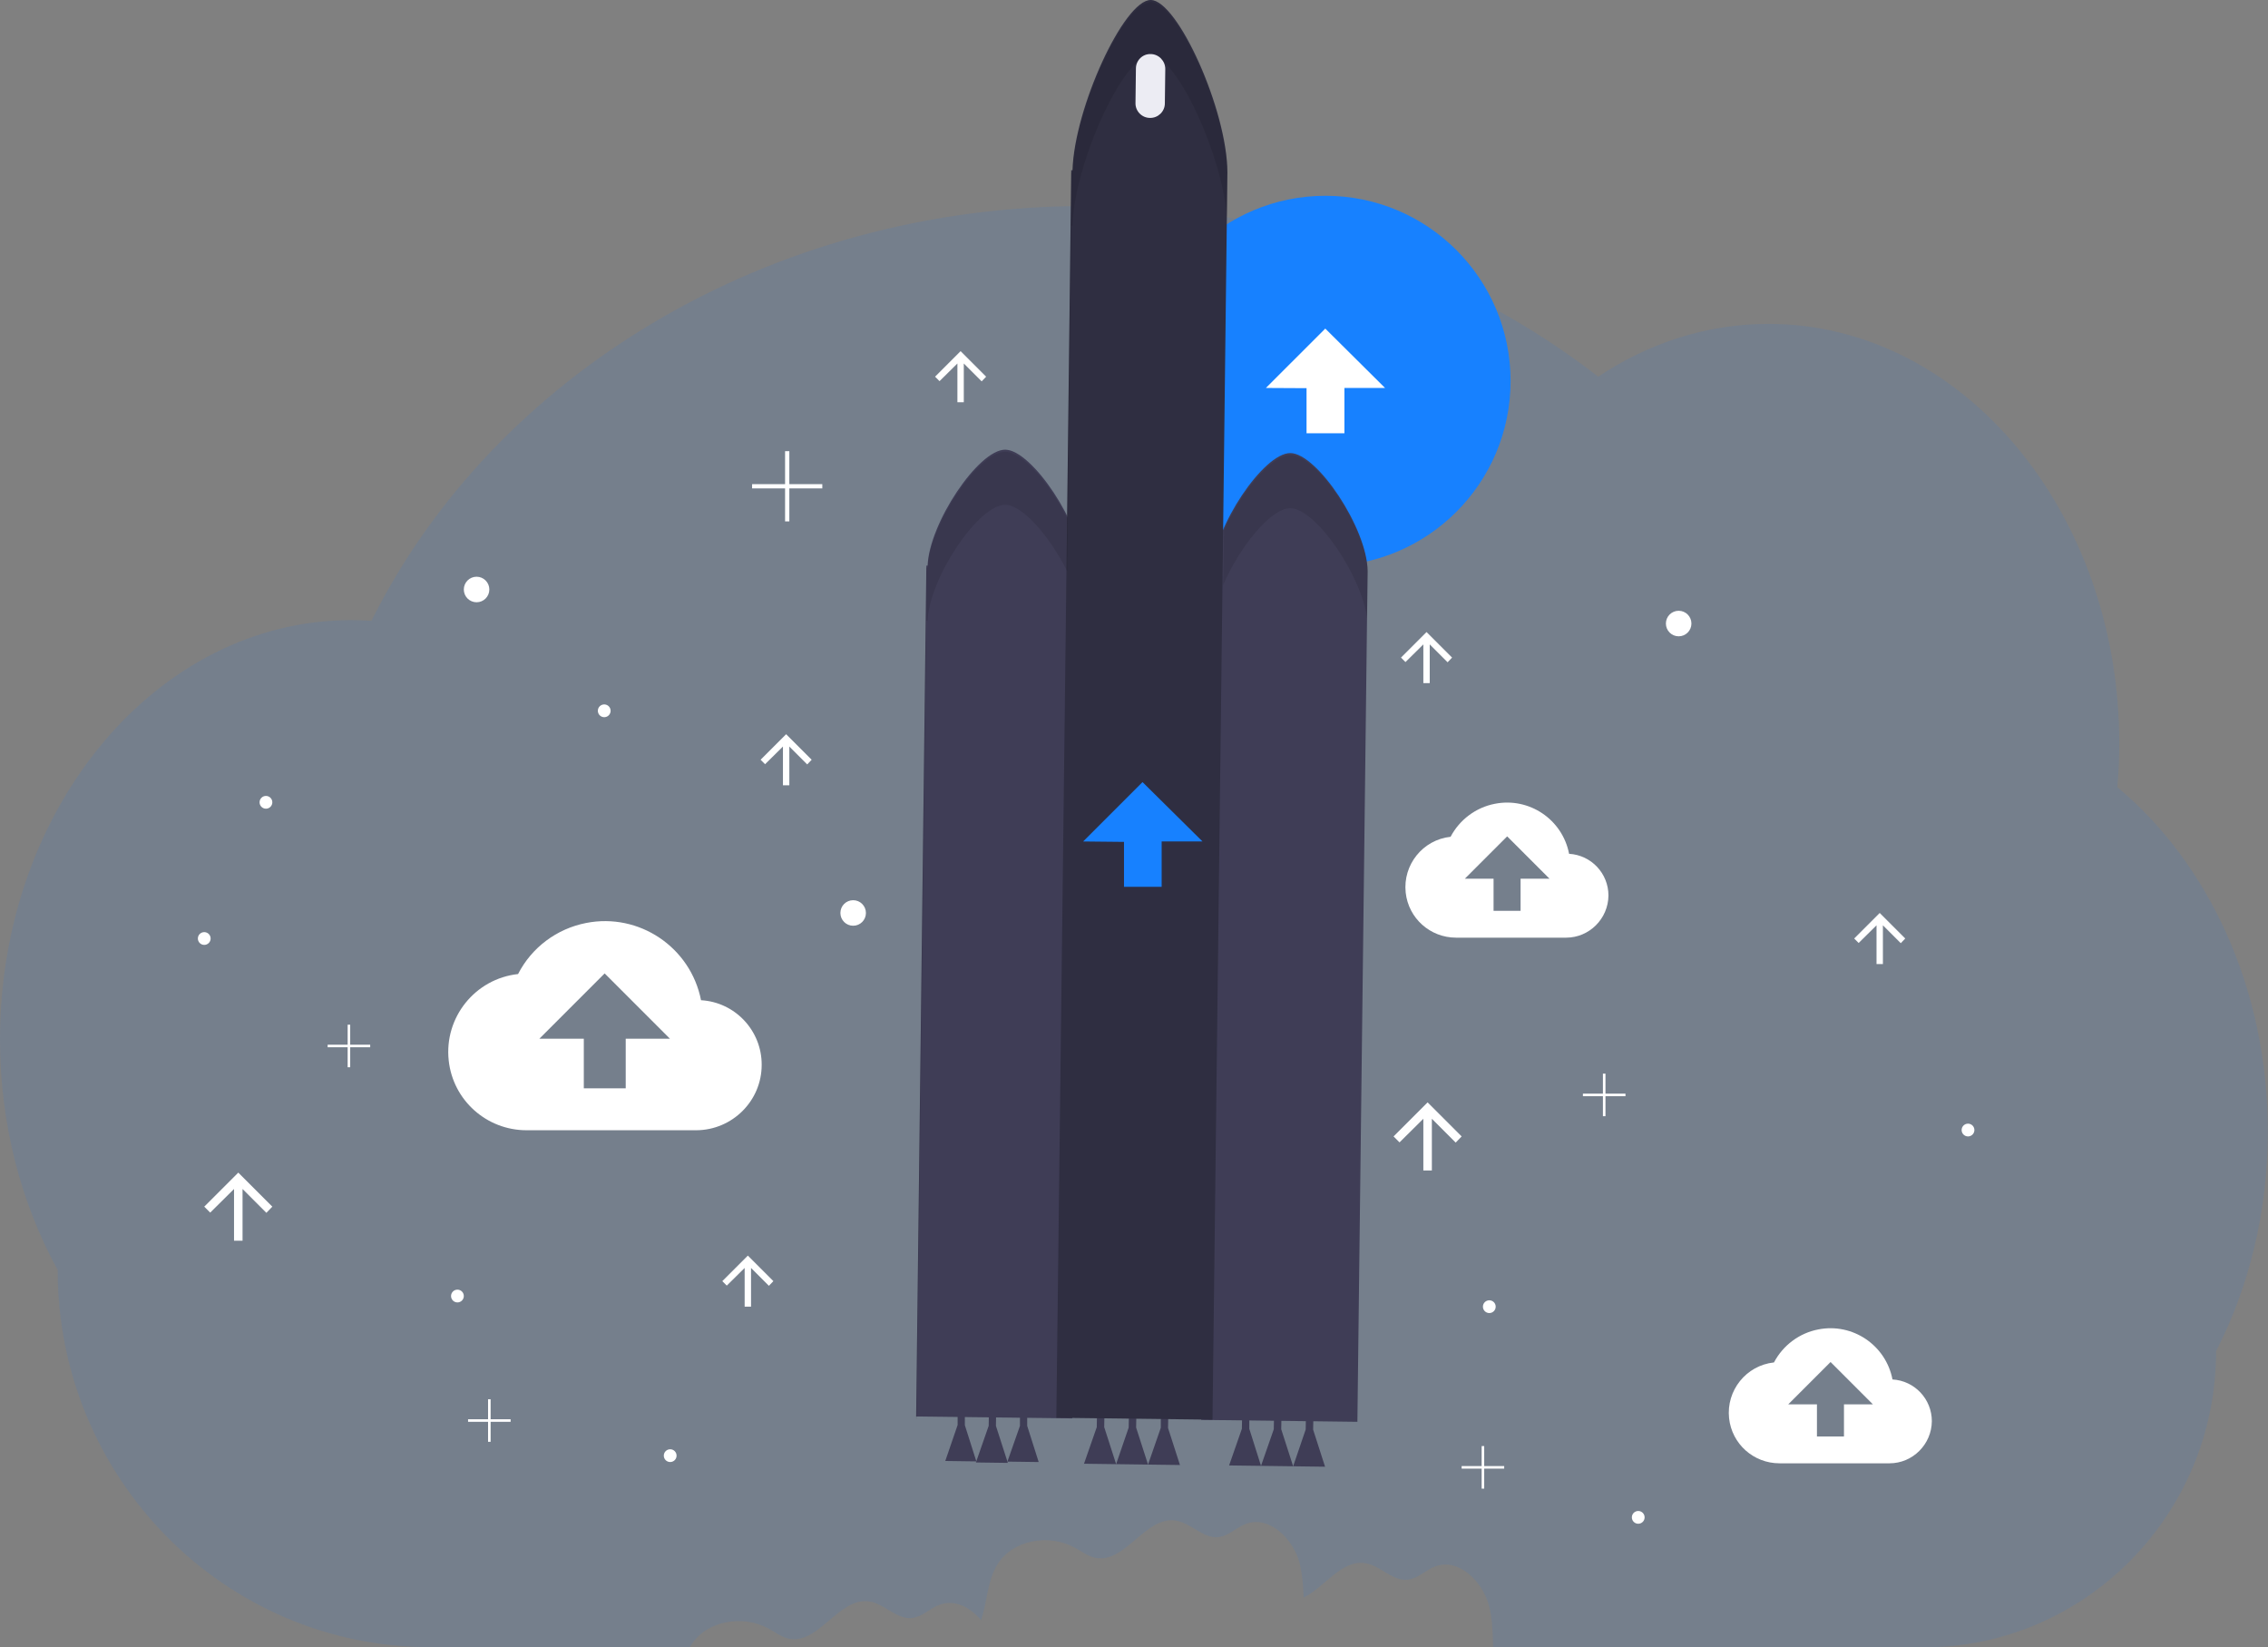 <?xml version="1.0" encoding="utf-8"?>
<!-- Generator: Adobe Illustrator 21.1.0, SVG Export Plug-In . SVG Version: 6.00 Build 0)  -->
<svg version="1.1" id="f925b0b9-bc71-491a-a51e-0715ff181b57"
	 xmlns="http://www.w3.org/2000/svg" xmlns:xlink="http://www.w3.org/1999/xlink" x="0px" y="0px" viewBox="0 0 1066 774"
	 style="enable-background:new 0 0 1066 774;" xml:space="preserve">
<rect x="0" y="0" width="1066" height="774" fill="#808080" stroke="none"/>
<style type="text/css">
	.st0{opacity:0.1;fill:#1781FF;enable-background:new    ;}
	.st1{fill:#1781FF;}
	.st2{fill:#FFFFFF;}
	.st3{fill:#3F3D56;}
	.st4{fill:#2F2E41;}
	.st5{opacity:0.1;}
	.st6{fill:#ECECF3;}
</style>
<title>upgrade</title>
<path class="st0" d="M995.2,369.9c0.6-6.8,0.9-13.6,0.9-20.6c0-108.8-73.8-197.1-164.9-197.1c-29,0-56.3,9-80,24.8
	c-64.5-50-148.6-80.2-240.7-80.2c-149.8,0-278.7,80.1-335.9,194.9c-3.2-0.2-6.4-0.3-9.6-0.3c-91.1,0-165,88.2-165,197
	c0,40,10,77.2,27.1,108.3l0,0c0,97.9,78.4,177.3,175.2,177.3h122l0.5-0.9c7.2-11.6,24.3-14.5,36.3-7.9c3.2,1.7,6.1,4,9.6,4.8
	c14.1,3,23.6-19.7,37.9-17.5c7.2,1.1,12.8,8.5,20,7.8c4.8-0.5,8.4-4.5,12.9-6.2c7.2-2.7,14.5,1.1,19.6,7.2
	c2.9-8.4,2.9-18.4,7.7-26.2c7.2-11.6,24.3-14.5,36.3-7.9c3.2,1.7,6.1,4,9.6,4.8c14.1,3,23.6-19.7,37.9-17.5c7.2,1.1,12.8,8.5,20,7.8
	c4.8-0.5,8.4-4.5,12.9-6.2c11.2-4.3,22.7,7.3,25.5,19c1.1,5.1,1.6,10.4,1.7,15.6c9.7-4.7,17.9-17.9,28.9-16.2
	c7.2,1.1,12.8,8.5,20,7.8c4.8-0.5,8.4-4.5,12.9-6.2c11.2-4.3,22.7,7.3,25.5,19c1.5,6.2,1.6,12.6,1.8,19h202.2
	c76,0,137.6-62.3,137.6-139.2l0,0c15.4-30,24.3-65.3,24.3-103.1C1066,464.7,1038,405.5,995.2,369.9z"/>
<circle class="st1" cx="623" cy="179" r="87"/>
<polygon class="st2" points="595,182.3 622.9,154.4 651,182.3 631.9,182.3 631.9,203.6 614.1,203.6 614.1,182.4 "/>
<path class="st2" d="M737.5,401.2c-3.1-16.1-18.7-26.7-34.9-23.5c-8.9,1.7-16.6,7.5-20.8,15.5c-13.1,1.4-22.5,13.2-21.1,26.2
	c1.3,12.1,11.5,21.2,23.7,21.2h51.7c10.9,0,19.8-8.9,19.9-19.8C756,410.4,747.9,401.8,737.5,401.2z M714.7,412.9V428H702v-15.1
	h-13.5l19.9-19.9l19.9,19.9L714.7,412.9z"/>
<path class="st2" d="M889.5,648.2c-3.1-16.1-18.7-26.7-34.9-23.5c-8.9,1.7-16.6,7.5-20.8,15.5c-13.1,1.4-22.5,13.2-21.1,26.2
	c1.3,12.1,11.5,21.2,23.7,21.2h51.7c10.9,0,19.8-8.9,19.9-19.8C908,657.4,899.9,648.8,889.5,648.2z M866.7,659.9V675H854v-15.1
	h-13.5l19.9-19.9l19.9,19.9L866.7,659.9z"/>
<path class="st2" d="M329.5,470c-4.9-24.9-29.1-41.2-54-36.3c-13.8,2.7-25.6,11.5-32,24c-20.2,2.2-34.8,20.4-32.6,40.6
	c2,18.7,17.8,32.8,36.6,32.8h79.8c16.9-0.1,30.7-13.8,30.7-30.7C358.1,484.3,345.5,470.9,329.5,470z M294.1,488.1v23.3h-19.7v-23.3
	h-20.9l30.7-30.7l30.7,30.7H294.1z"/>
<path class="st2" d="M673,550v-24.3l11.2,11.2l2.8-2.9l-16-16l-16,16l2.8,2.8l11.2-11.1V550H673z"/>
<path class="st2" d="M114,583v-24.3l11.2,11.2l2.8-2.9l-16-16l-16,16l2.8,2.8l11.2-11.1V583H114z"/>
<path class="st2" d="M672,321v-18.2l8.4,8.4l2.1-2.2l-12-12l-12,12l2.1,2.1l8.4-8.3V321H672z"/>
<path class="st2" d="M453,189v-18.2l8.4,8.4l2.1-2.2l-12-12l-12,12l2.1,2.1l8.4-8.3V189H453z"/>
<path class="st2" d="M371,369v-18.2l8.4,8.4l2.1-2.2l-12-12l-12,12l2.1,2.1l8.4-8.3V369H371z"/>
<path class="st2" d="M885,453v-18.2l8.4,8.4l2.1-2.2l-12-12l-12,12l2.1,2.1l8.4-8.3V453H885z"/>
<path class="st2" d="M353,614v-18.2l8.4,8.4l2.1-2.2l-12-12l-12,12l2.1,2.1l8.4-8.3V614H353z"/>
<circle class="st2" cx="789" cy="293" r="6"/>
<circle class="st2" cx="224" cy="277" r="6"/>
<circle class="st2" cx="401" cy="429" r="6"/>
<circle class="st2" cx="925" cy="531" r="3"/>
<circle class="st2" cx="700" cy="614" r="3"/>
<circle class="st2" cx="315" cy="684" r="3"/>
<circle class="st2" cx="96" cy="441" r="3"/>
<circle class="st2" cx="125" cy="377" r="3"/>
<circle class="st2" cx="770" cy="713" r="3"/>
<circle class="st2" cx="215" cy="609" r="3"/>
<circle class="st2" cx="284" cy="334" r="3"/>
<polygon class="st2" points="386.5,227.5 371,227.5 371,212 369,212 369,227.5 353.5,227.5 353.5,229.5 369,229.5 369,245 371,245 
	371,229.5 386.5,229.5 "/>
<polygon class="st2" points="764,513.9 754.6,513.9 754.6,504.5 753.4,504.5 753.4,513.9 744,513.9 744,515.1 753.4,515.1 
	753.4,524.5 754.6,524.5 754.6,515.1 764,515.1 "/>
<polygon class="st2" points="707,688.9 697.6,688.9 697.6,679.5 696.4,679.5 696.4,688.9 687,688.9 687,690.1 696.4,690.1 
	696.4,699.5 697.6,699.5 697.6,690.1 707,690.1 "/>
<polygon class="st2" points="240,666.9 230.6,666.9 230.6,657.5 229.4,657.5 229.4,666.9 220,666.9 220,668.1 229.4,668.1 
	229.4,677.5 230.6,677.5 230.6,668.1 240,668.1 "/>
<polygon class="st2" points="174,490.9 164.6,490.9 164.6,481.5 163.4,481.5 163.4,490.9 154,490.9 154,492.1 163.4,492.1 
	163.4,501.5 164.6,501.5 164.6,492.1 174,492.1 "/>
<polygon class="st3" points="453.5,669.7 453.5,664 450.1,664 450.1,669.6 444.3,686.5 458.9,686.7 "/>
<polygon class="st3" points="468.1,670 468.2,664.2 464.8,664.2 464.7,670 458.7,687.2 473.7,687.4 "/>
<polygon class="st3" points="482.8,670 482.8,664.4 479.4,664.4 479.4,670 473.5,686.8 488.2,687 "/>
<polygon class="st3" points="587.2,671.4 587.2,665.6 583.8,665.6 583.7,671.4 577.7,688.6 592.7,688.8 "/>
<polygon class="st3" points="602.2,671.6 602.3,665.8 598.8,665.8 598.7,671.6 592.7,688.8 607.8,689 "/>
<polygon class="st3" points="617.2,671.8 617.3,666 613.8,666 613.7,671.7 607.8,689 622.8,689.2 "/>
<polygon class="st3" points="519,670.6 519.1,664.8 515.6,664.8 515.5,670.6 509.5,687.8 524.6,688 "/>
<polygon class="st3" points="534,670.8 534.1,665 530.6,665 530.5,670.8 524.6,688 539.6,688.2 "/>
<polygon class="st3" points="549,671 549.1,665.2 545.6,665.2 545.6,670.9 539.6,688.2 554.6,688.4 "/>
<path class="st3" d="M508.8,266.6c-0.2-19.9-23.7-55.2-36.3-55.3s-35.8,34.6-36.5,54.5h-0.6l-4.8,399.8l73.4,0.9L508.8,266.6
	L508.8,266.6z"/>
<path class="st3" d="M642.8,268.2c-0.2-19.9-23.7-55.2-36.3-55.3s-35.8,34.6-36.5,54.5h-0.6l-4.8,399.8l73.4,0.9L642.8,268.2
	L642.8,268.2z"/>
<path class="st4" d="M576.9,80.9c-0.1-29.2-23.4-80.8-36-80.9s-36,50.9-36.8,80h-0.6l-7,586.2l73.4,0.9L576.9,80.9L576.9,80.9z"/>
<polygon class="st1" points="509.1,395.4 537,367.5 565.2,395.4 546,395.4 546,416.7 528.3,416.7 528.3,395.6 "/>
<g class="st5">
	<path d="M574.9,274.9c7.6-17.7,22.4-36.2,31.6-36.1c12,0.1,33.6,31.8,36.1,52l0.3-21.7l0,0c-0.2-19.9-23.7-55.2-36.3-55.3
		c-9.1-0.1-23.6,17.9-31.3,35.4L574.9,274.9z"/>
	<path d="M435.4,291.7h0.6c0.7-19.9,23.8-54.6,36.5-54.5c8.3,0.1,21.1,15.2,29.1,31.2l1.9-162.4h0.6c0.8-29.2,24.1-80.2,36.8-80
		c11.9,0.1,33.4,46.2,35.8,75.9l0.2-20l0,0c-0.1-29.2-23.4-80.8-36-80.9s-36,50.9-36.8,80.1h-0.6l-1.9,162.4
		c-8-16-20.8-31.1-29.1-31.2c-12.6-0.1-35.8,34.6-36.5,54.5h-0.6l-4.8,399.8h0.3L435.4,291.7z"/>
</g>
<path class="st6" d="M540.8,25.4L540.8,25.4c3.8,0,6.9,3.2,6.9,7l-0.2,16.2c0,3.8-3.2,6.9-7,6.8l0,0c-3.8,0-6.9-3.2-6.8-7l0.2-16.2
	C533.9,28.4,537,25.3,540.8,25.4z"/>
</svg>
